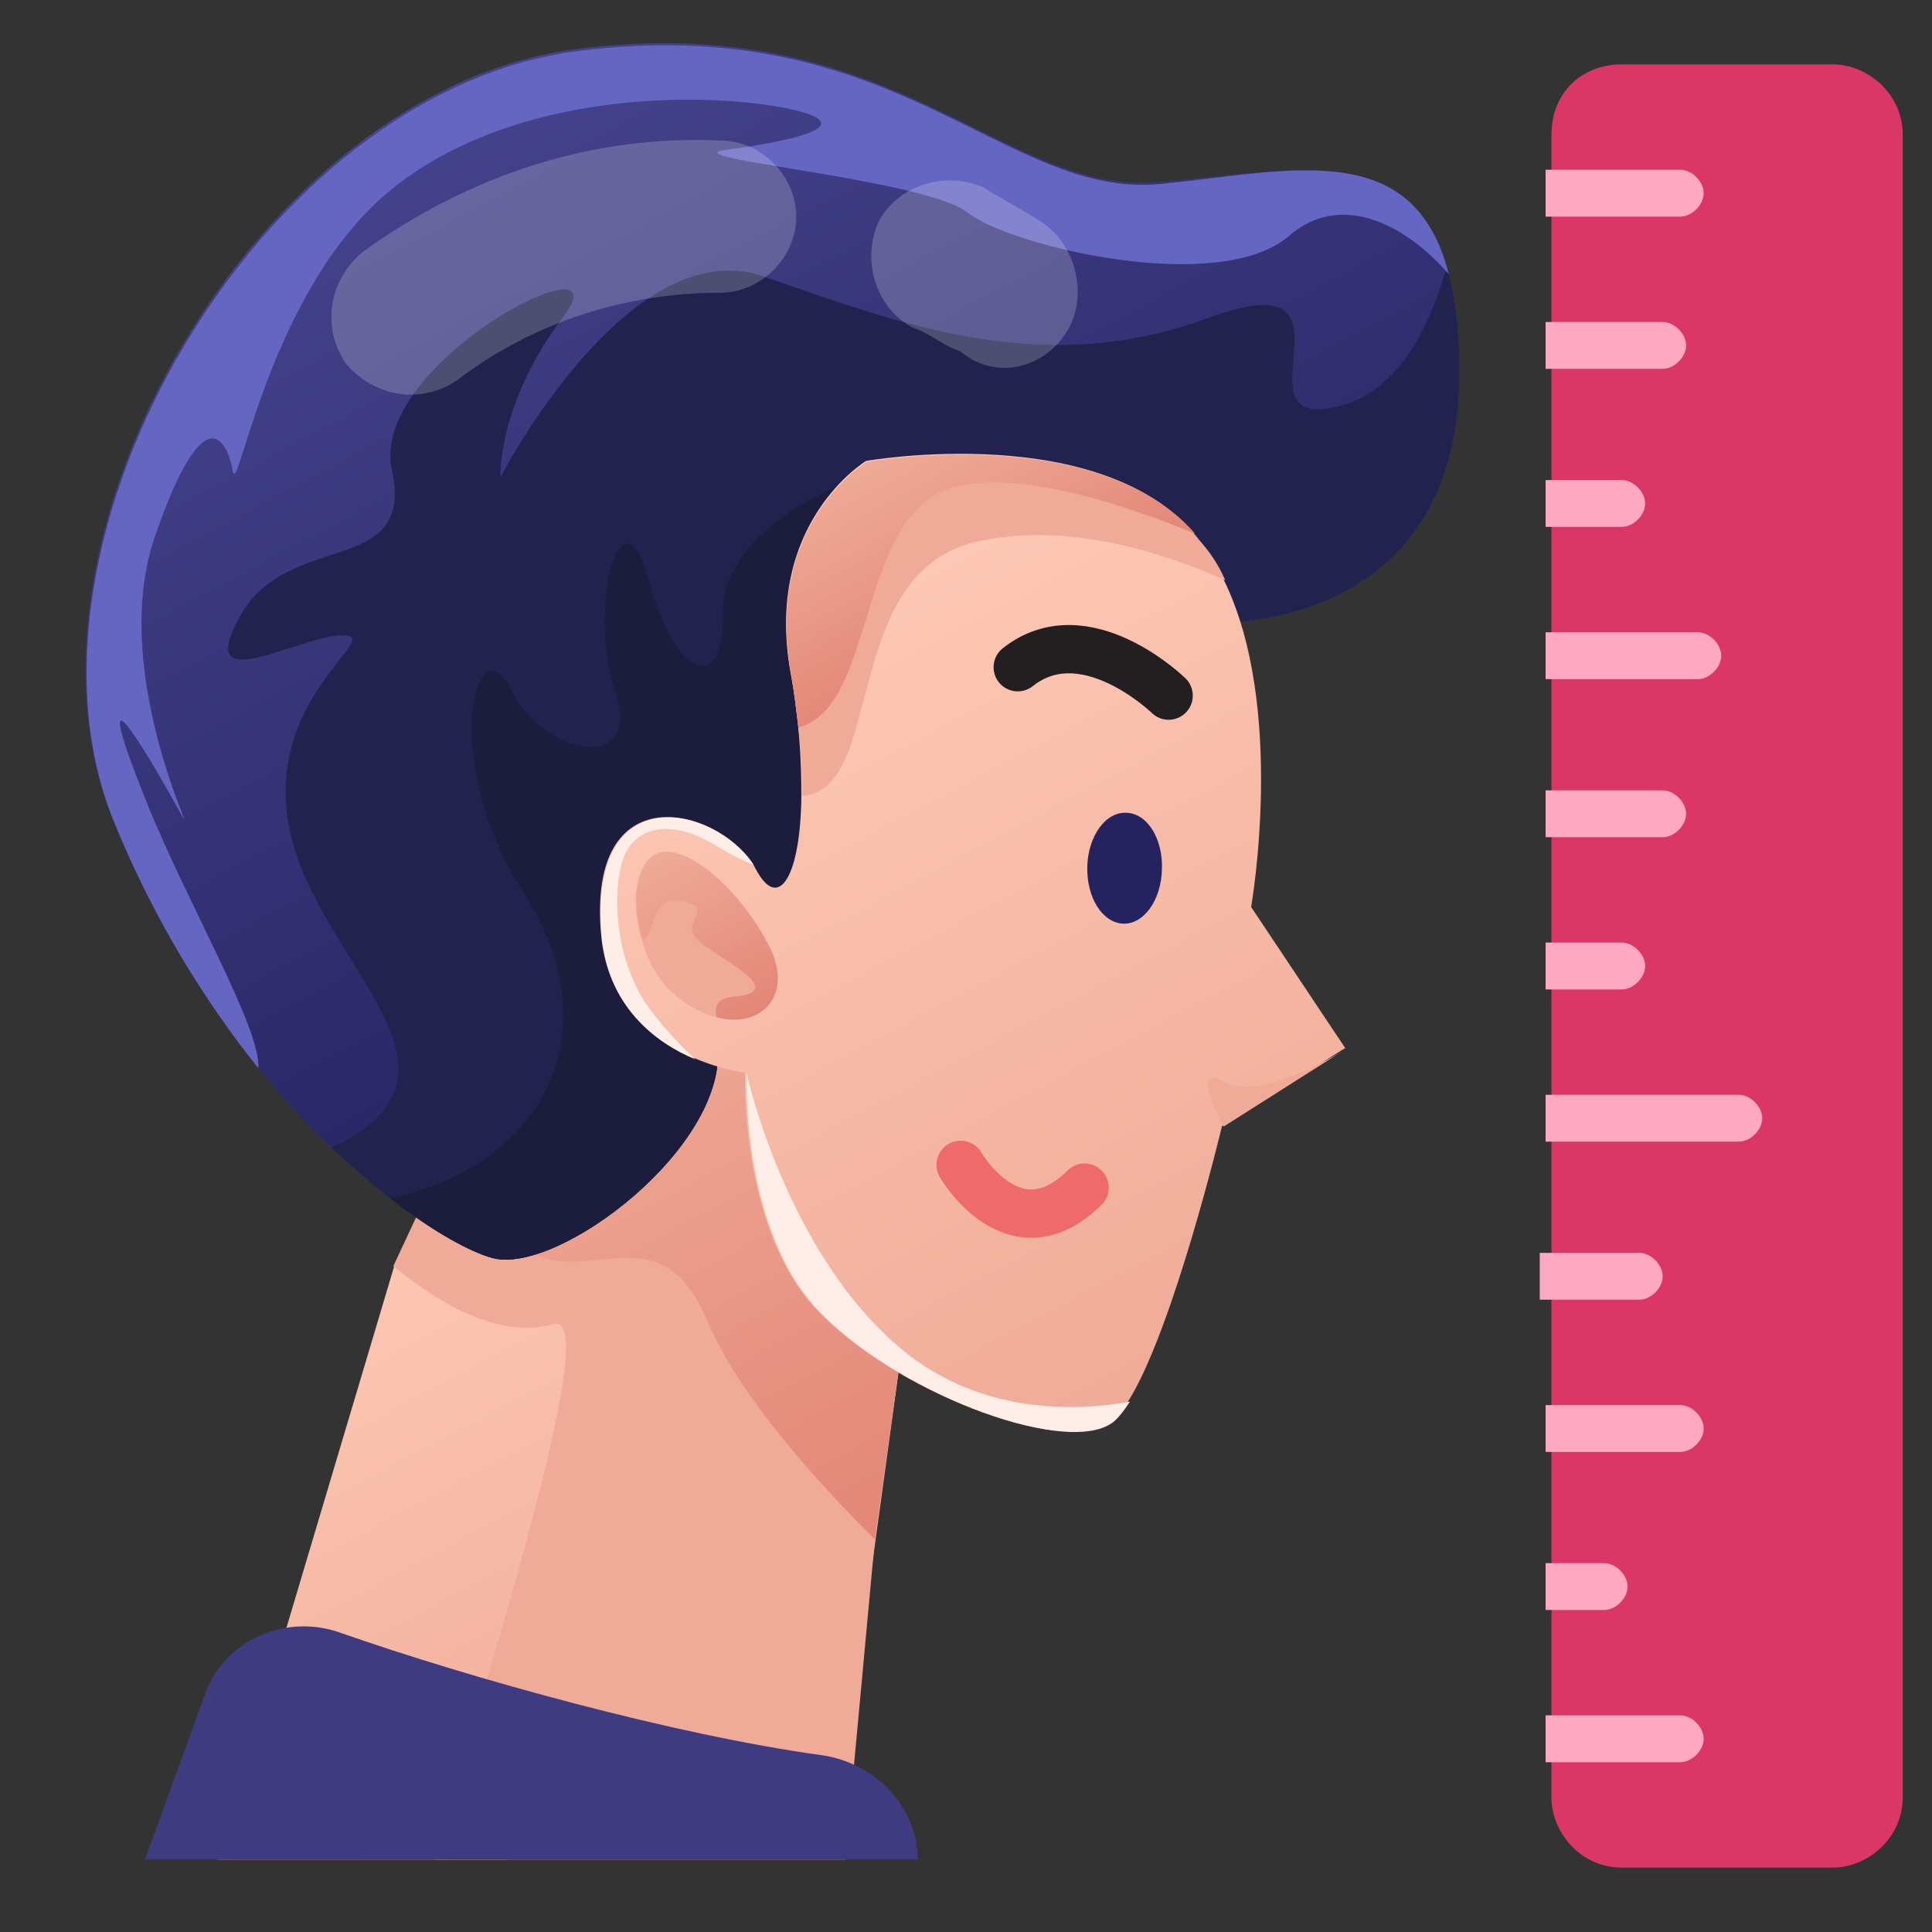 <svg width="40" height="40" viewBox="0 0 40 40" fill="none" xmlns="http://www.w3.org/2000/svg">
<rect x="0" y="0" width="40" height="40" fill="#333333" stroke="none"/>
<g clip-path="url(#clip0_16_5846)">
<path d="M15.307 19.157L18.822 26.809L17.565 35.994L10.5 38.5L9.9 38.5L4.5 38.5L8.166 26.201L8.73 24.99L9.9 22.491L15.307 19.157Z" fill="url(#paint0_linear_16_5846)"/>
<path d="M15.307 19.157L18.822 26.809L18.114 31.871L17.5 38.5L9 38.5C9.628 36.07 12.602 27.078 11.459 27.414C10.338 27.738 9.078 26.98 8.144 26.212L9.878 22.502L10.669 22.024L15.307 19.157Z" fill="#EFAB97"/>
<path d="M17.008 36.339C13.966 35.919 9.771 34.759 7.03 33.798C5.922 33.409 4.655 33.949 4.254 35.052L3 38.5H19C19 37.395 18.103 36.49 17.008 36.339Z" fill="#3E3B81"/>
<path d="M15.307 19.157L18.822 26.809L18.114 31.871C16.996 30.76 15.305 28.938 14.63 27.316C13.561 24.802 11.83 27.078 10.472 25.518C9.821 24.764 10.151 23.32 10.691 22.012L15.307 19.157Z" fill="url(#paint1_linear_16_5846)"/>
<path d="M29.68 4.828C29.715 4.892 29.737 4.935 29.772 5C29.84 5.128 29.899 5.289 29.937 5.462C29.95 5.538 29.984 5.602 29.997 5.678C30.143 6.261 30.229 6.987 30.21 7.878C30.108 13.25 24.904 12.893 24.904 12.893C24.904 12.893 24.253 13.324 23.26 13.993C20.348 15.964 14.646 20.034 14.853 21.604C15.107 23.727 11.551 26.401 10.204 26.047C9.756 25.929 8.983 25.515 8.084 24.812C7.706 24.518 7.294 24.16 6.859 23.759C6.357 23.284 5.831 22.712 5.324 22.073C4.232 20.702 3.152 18.993 2.312 16.908C0.011 11.114 5.364 1.859 11.937 1.014C18.51 0.17 20.759 4.064 23.989 3.768C26.418 3.571 28.695 2.986 29.68 4.828Z" fill="url(#paint2_linear_16_5846)"/>
<path d="M29.937 5.462C29.95 5.538 29.984 5.602 29.997 5.678C30.143 6.261 30.229 6.987 30.21 7.878C30.108 13.25 24.904 12.893 24.904 12.893C24.904 12.893 24.253 13.324 23.26 13.993C20.348 15.964 14.646 20.034 14.853 21.604C15.107 23.727 11.551 26.401 10.204 26.047C9.756 25.929 8.983 25.515 8.084 24.812C7.706 24.518 7.294 24.16 6.859 23.759C10.164 22.212 6.614 20.006 6.005 17.219C5.407 14.453 7.99 13.154 7.11 13.156C6.218 13.137 3.985 14.525 4.969 12.759C5.963 10.96 8.599 11.974 8.113 9.727C7.627 7.48 12.998 4.8 11.655 6.565C10.366 8.274 10.342 9.774 10.367 9.871C10.418 9.761 13.03 4.81 15.772 5.712C18.537 6.657 21.526 7.868 25.001 6.588C28.476 5.307 25.404 8.989 27.714 8.414C28.977 8.097 29.602 6.743 29.94 5.571C29.917 5.528 29.927 5.495 29.937 5.462Z" fill="#22224F"/>
<path d="M23.276 13.764L23.26 13.993C20.348 15.964 14.646 20.034 14.853 21.604C15.107 23.727 11.551 26.401 10.204 26.047C9.756 25.929 8.983 25.515 8.084 24.812C11.411 24.079 12.614 21.231 10.843 18.487C9.072 15.743 9.862 12.841 10.564 14.256C11.244 15.683 13.329 16.027 12.738 14.305C12.148 12.583 12.869 9.965 13.424 11.982C13.958 14.011 14.992 14.449 14.965 12.7C14.95 10.973 17.381 10.058 17.381 10.058L23.276 13.764Z" fill="#1C1C3D"/>
<path d="M29.997 5.678C29.065 4.606 27.733 3.969 26.682 4.889C25.228 6.136 20.896 5.092 20.029 4.399C19.162 3.706 13.803 3.267 15.037 3.102C16.272 2.938 17.99 2.597 16.285 2.242C14.559 1.898 10.656 1.865 8.115 3.913C5.575 5.961 4.924 10.358 4.821 9.753C4.706 9.126 4.233 8.139 3.206 11.112C2.18 14.086 4.397 18.024 3.654 16.686C2.91 15.348 1.795 13.52 3.043 16.627C3.872 18.69 5.423 21.332 5.347 22.116C4.255 20.745 3.175 19.036 2.335 16.951C0.034 11.156 5.386 1.902 11.96 1.057C18.533 0.213 20.781 4.107 24.012 3.811C26.732 3.54 29.266 2.818 29.997 5.678Z" fill="#6565C2"/>
<path d="M25.903 18.778L27.853 21.702C27.853 21.702 27.831 21.713 27.789 21.736L25.3 23.315C25.3 23.315 24.297 27.516 23.36 29.009C23.224 29.219 23.077 29.408 22.949 29.477C21.912 30.114 18.441 28.775 16.873 27.08C15.305 25.384 15.424 22.208 15.424 22.208C15.424 22.208 14.955 22.155 14.383 21.91C13.569 21.574 12.56 20.82 12.442 19.312C12.168 16.07 14.782 16.683 15.586 17.878C15.61 17.921 15.632 17.964 15.655 18.006C16.137 18.906 16.581 18.09 16.591 16.459C16.593 15.742 16.547 14.885 16.369 13.933C15.805 10.819 17.932 9.543 17.932 9.543C17.932 9.543 22.842 8.679 24.79 11.136C25.003 11.38 25.164 11.68 25.335 12.001C26.636 14.639 25.903 18.778 25.903 18.778Z" fill="url(#paint3_linear_16_5846)"/>
<path d="M15.598 17.899C15.434 17.849 15.169 17.715 14.804 17.497C13.865 16.926 13.154 17.141 12.92 17.734C12.687 18.327 12.691 19.675 13.317 20.69C13.635 21.181 14.06 21.615 14.394 21.932C13.581 21.596 12.571 20.841 12.453 19.334C12.201 16.08 14.782 16.683 15.598 17.899Z" fill="#FFEEE8"/>
<path d="M23.393 29.019C23.257 29.229 23.11 29.418 22.982 29.487C21.945 30.124 18.474 28.785 16.906 27.09C15.338 25.394 15.456 22.218 15.456 22.218C15.456 22.218 16.277 25.966 18.69 27.953C20.314 29.289 22.29 29.223 23.393 29.019Z" fill="#FFEEE8"/>
<path d="M25.368 12.011C24.103 11.448 22.096 10.786 20.206 11.219C17.388 11.873 18.338 16.378 16.602 16.48C16.623 16.056 16.588 15.579 16.53 15.059C16.488 14.723 16.445 14.333 16.38 13.954C15.816 10.84 17.944 9.564 17.944 9.564C17.944 9.564 22.702 8.727 24.723 11.062C24.767 11.093 24.79 11.136 24.801 11.157C25.047 11.411 25.229 11.7 25.368 12.011Z" fill="#EFAB97"/>
<path d="M24.744 11.05C23.469 10.52 20.956 9.633 19.6 10.138C17.739 10.831 18.127 14.645 16.53 15.059C16.488 14.723 16.445 14.333 16.38 13.954C15.816 10.84 17.944 9.564 17.944 9.564C17.944 9.564 22.724 8.715 24.744 11.05Z" fill="url(#paint4_linear_16_5846)"/>
<path d="M27.822 21.746L25.333 23.325C25.333 23.325 24.59 21.987 25.362 22.401C26.035 22.784 27.533 21.928 27.822 21.746Z" fill="#EFAB97"/>
<path d="M15.95 19.639C16.412 20.605 15.768 21.307 14.838 21.061C14.553 20.993 14.211 20.817 13.888 20.522C13.653 20.29 13.483 20.023 13.366 19.7C13.341 19.603 13.307 19.538 13.282 19.441C13.15 18.988 13.079 18.393 13.328 17.929C13.804 17.069 15.271 18.267 15.95 19.639Z" fill="#EFAB97"/>
<path d="M15.95 19.639C16.412 20.605 15.768 21.307 14.838 21.061C14.777 20.845 14.848 20.669 15.163 20.639C16.193 20.556 15.332 20.08 14.601 19.59C13.871 19.099 14.939 18.83 14.097 18.647C13.474 18.512 13.522 19.478 13.304 19.43C13.172 18.977 13.101 18.381 13.349 17.918C13.804 17.069 15.271 18.267 15.95 19.639Z" fill="url(#paint5_linear_16_5846)"/>
<path d="M24.056 18.003C24.041 18.644 23.674 19.143 23.25 19.123C22.826 19.102 22.496 18.589 22.511 17.948C22.526 17.306 22.892 16.807 23.317 16.828C23.763 16.837 24.082 17.383 24.056 18.003Z" fill="#252260"/>
<path d="M19.888 24.117C19.888 24.117 20.995 26.031 22.455 24.589" stroke="#EF6A6A" stroke-miterlimit="10" stroke-linecap="round" stroke-linejoin="round"/>
<path d="M24.195 14.402C24.195 14.402 22.464 12.711 21.071 13.814" stroke="#231F20" stroke-miterlimit="10" stroke-linecap="round" stroke-linejoin="round"/>
<path opacity="0.2" d="M9.455 7.879C11.03 6.667 12.97 6.061 14.909 6.061C15.758 6.061 16.485 5.333 16.485 4.485C16.485 3.636 15.758 2.909 14.909 2.909C12.242 2.788 9.697 3.636 7.515 5.212C6.788 5.818 6.667 6.788 7.152 7.515C7.758 8.242 8.727 8.364 9.455 7.879ZM22.061 6.909C22.545 6.182 22.303 5.091 21.576 4.606C21.212 4.364 20.727 4.121 20.364 3.879C19.515 3.515 18.545 3.879 18.182 4.606C17.818 5.455 18.182 6.424 18.909 6.788C19.273 6.909 19.515 7.151 19.879 7.273C20.606 7.879 21.576 7.636 22.061 6.909Z" fill="white"/>
<path d="M39.394 2.788V37.212C39.394 38.061 38.667 38.667 37.939 38.667H33.576C32.727 38.667 32.121 37.939 32.121 37.212V2.788C32.121 1.939 32.727 1.333 33.576 1.333H37.939C38.667 1.333 39.394 1.939 39.394 2.788Z" fill="#DA3767"/>
<path d="M32 36.485H34.788C35.03 36.485 35.273 36.242 35.273 36C35.273 35.758 35.03 35.515 34.788 35.515H32V36.485ZM32 33.333H33.212C33.455 33.333 33.697 33.091 33.697 32.849C33.697 32.606 33.455 32.364 33.212 32.364H32V33.333ZM32 30.061H34.788C35.03 30.061 35.273 29.818 35.273 29.576C35.273 29.333 35.03 29.091 34.788 29.091H32V30.061ZM32 26.909H33.939C34.182 26.909 34.424 26.667 34.424 26.424C34.424 26.182 34.182 25.939 33.939 25.939H31.879V26.909H32ZM32 23.636H36C36.242 23.636 36.485 23.394 36.485 23.151C36.485 22.909 36.242 22.667 36 22.667H32V23.636ZM32 20.485H33.576C33.818 20.485 34.061 20.242 34.061 20C34.061 19.758 33.818 19.515 33.576 19.515H32V20.485ZM32 17.333H34.424C34.667 17.333 34.909 17.091 34.909 16.849C34.909 16.606 34.667 16.364 34.424 16.364H32V17.333ZM32 14.061H35.151C35.394 14.061 35.636 13.818 35.636 13.576C35.636 13.333 35.394 13.091 35.151 13.091H32V14.061ZM32 10.909H33.576C33.818 10.909 34.061 10.667 34.061 10.424C34.061 10.182 33.818 9.939 33.576 9.939H32V10.909ZM32 7.636H34.424C34.667 7.636 34.909 7.394 34.909 7.152C34.909 6.909 34.667 6.667 34.424 6.667H32V7.636ZM32 4.485H34.788C35.03 4.485 35.273 4.242 35.273 4C35.273 3.758 35.03 3.515 34.788 3.515H32V4.485Z" fill="#FFA8C2"/>
</g>
<defs>
<linearGradient id="paint0_linear_16_5846" x1="9.943" y1="22.037" x2="17.441" y2="36.053" gradientUnits="userSpaceOnUse">
<stop stop-color="#FFCCB9"/>
<stop offset="1" stop-color="#EFAB97"/>
</linearGradient>
<linearGradient id="paint1_linear_16_5846" x1="12.103" y1="20.881" x2="18.01" y2="31.923" gradientUnits="userSpaceOnUse">
<stop stop-color="#EFAB97"/>
<stop offset="1" stop-color="#E38677"/>
</linearGradient>
<linearGradient id="paint2_linear_16_5846" x1="10.681" y1="1.077" x2="21.154" y2="20.652" gradientUnits="userSpaceOnUse">
<stop stop-color="#45438C"/>
<stop offset="1" stop-color="#252260"/>
</linearGradient>
<linearGradient id="paint3_linear_16_5846" x1="16.047" y1="10.578" x2="25.456" y2="28.165" gradientUnits="userSpaceOnUse">
<stop stop-color="#FFCCB9"/>
<stop offset="1" stop-color="#EFAB97"/>
</linearGradient>
<linearGradient id="paint4_linear_16_5846" x1="18.599" y1="9.213" x2="20.728" y2="13.192" gradientUnits="userSpaceOnUse">
<stop stop-color="#EFAB97"/>
<stop offset="1" stop-color="#E38677"/>
</linearGradient>
<linearGradient id="paint5_linear_16_5846" x1="13.626" y1="17.663" x2="15.469" y2="21.109" gradientUnits="userSpaceOnUse">
<stop stop-color="#EFAB97"/>
<stop offset="1" stop-color="#E38677"/>
</linearGradient>
<clipPath id="clip0_16_5846">
<rect width="40" height="40" fill="white"/>
</clipPath>
</defs>
</svg>
